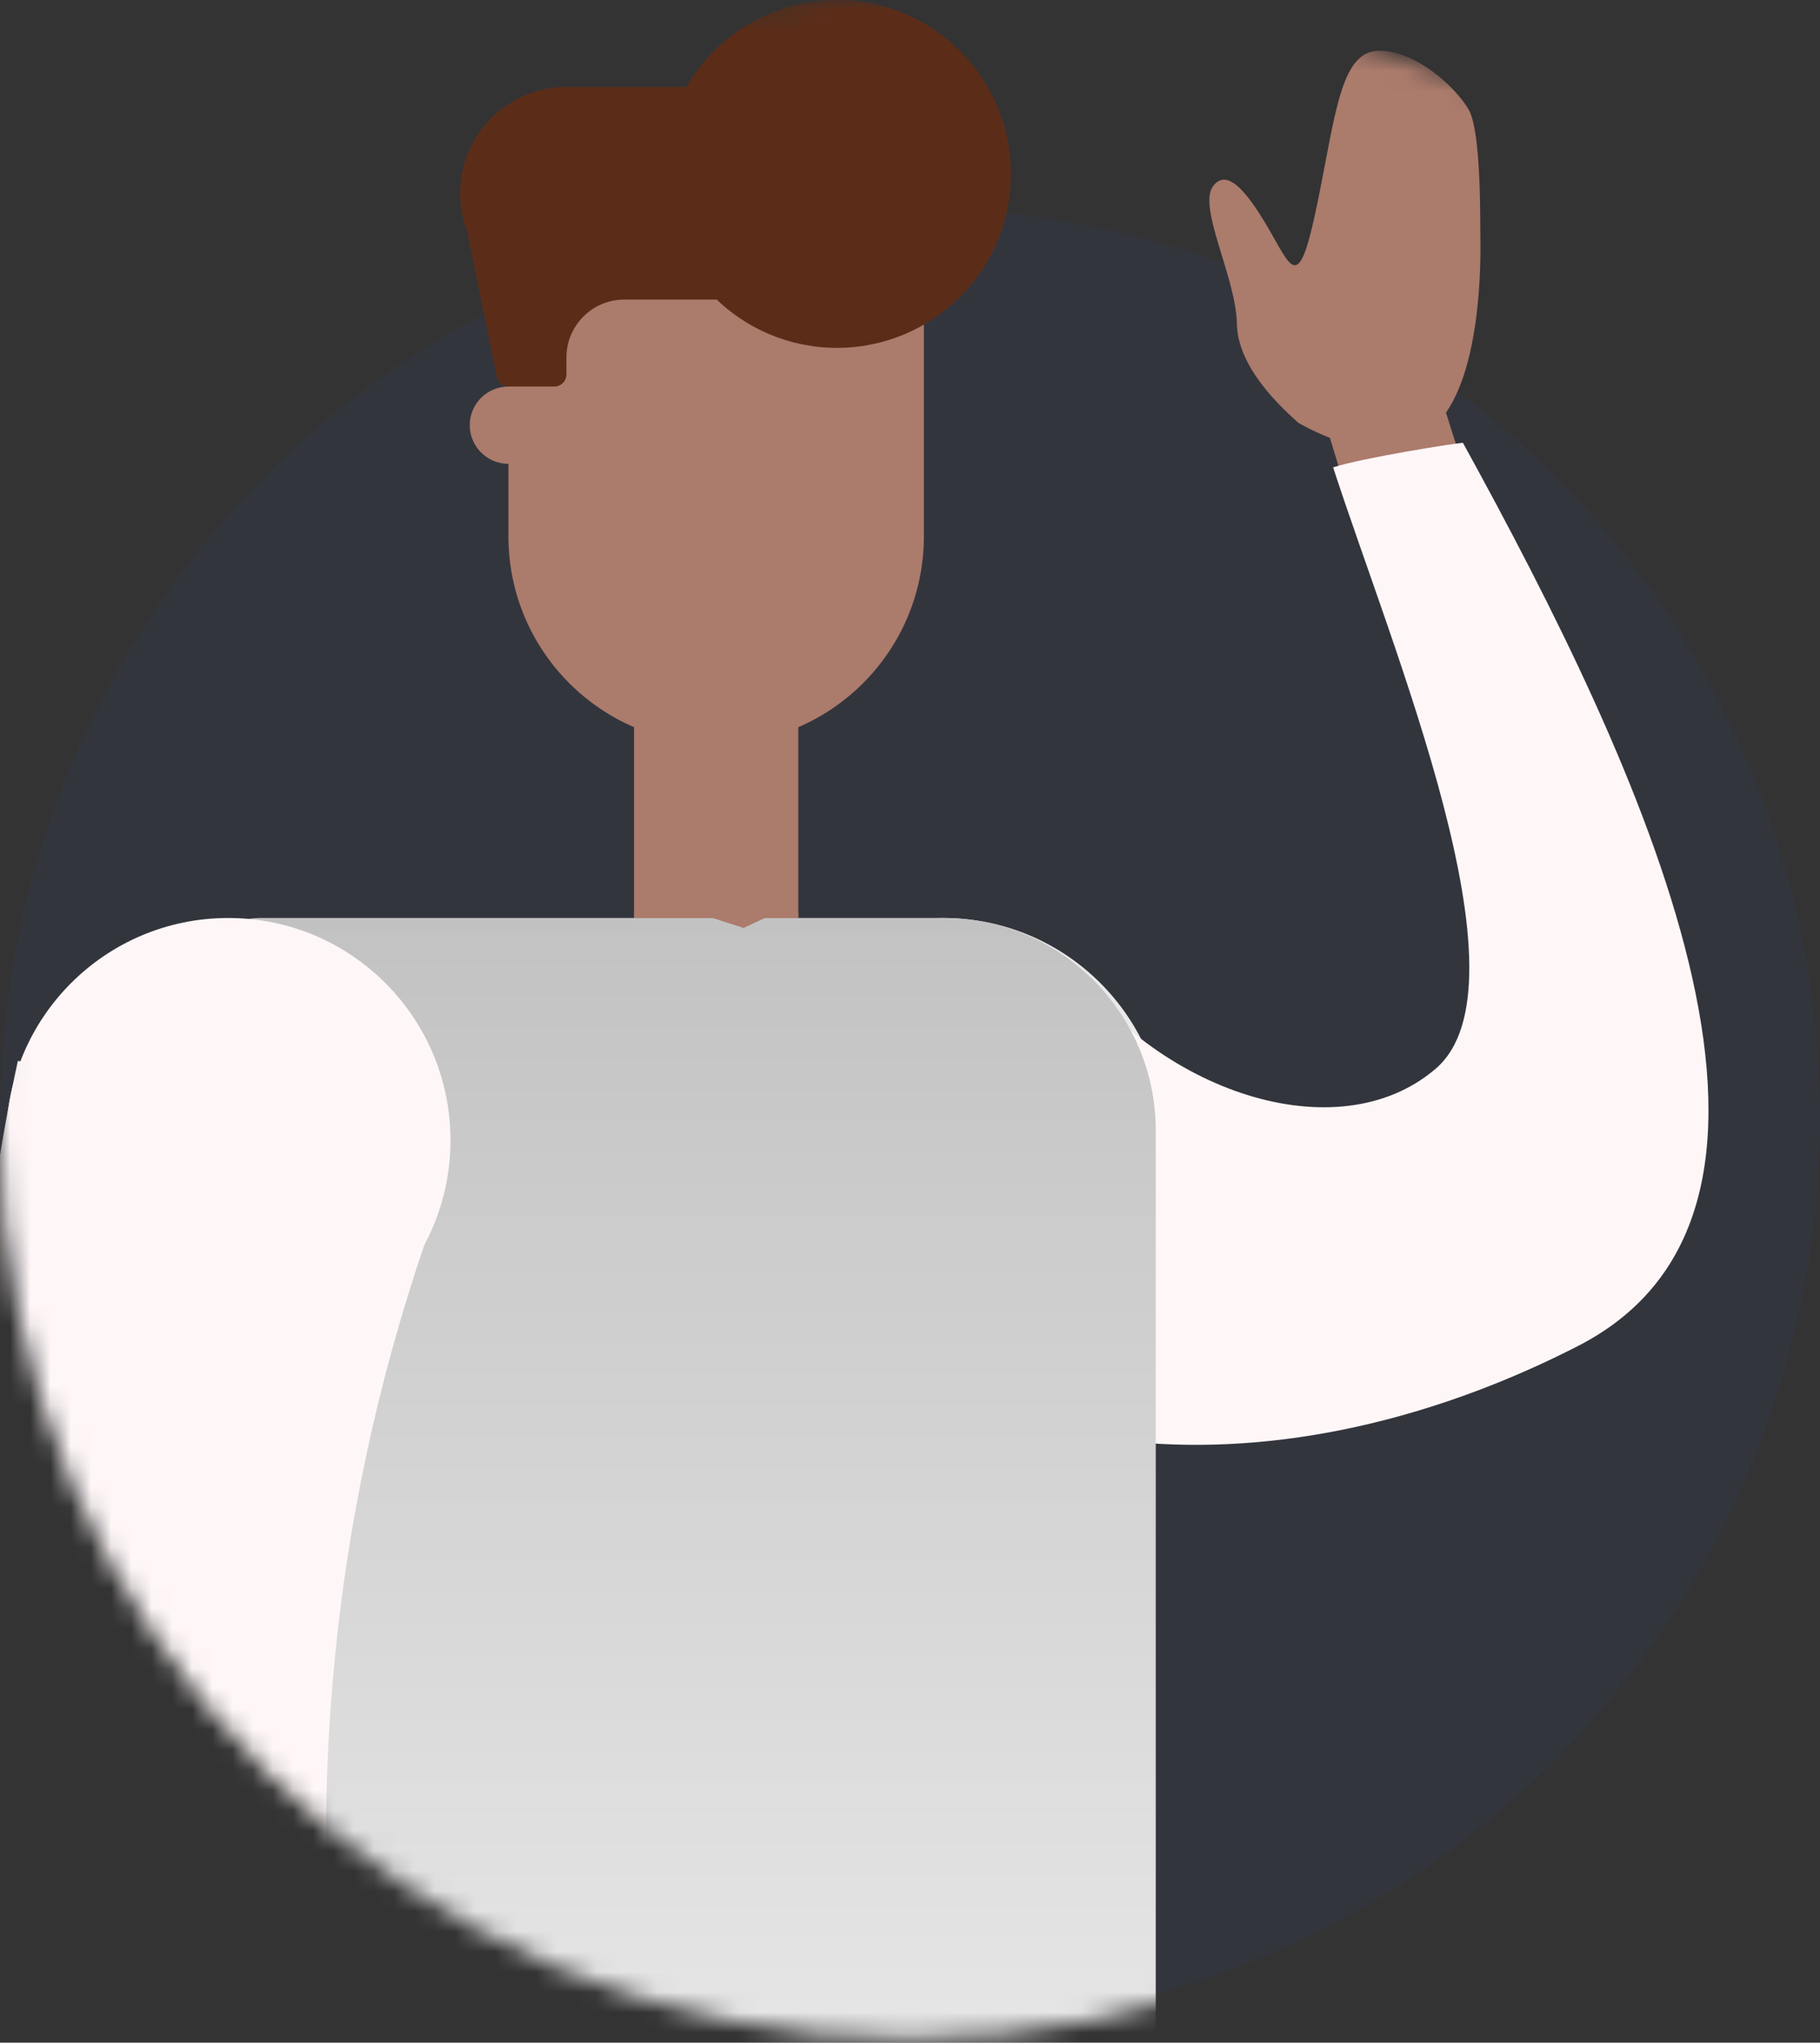 <svg width="90" height="101" viewBox="0 0 90 101" fill="none" xmlns="http://www.w3.org/2000/svg">
<rect x="0" y="0" width="90" height="101" fill="#333333" stroke="none"/>
<g clip-path="url(#clip0)">
<path opacity="0.1" d="M45 100.285C20.147 100.285 -0 80.138 -0 55.285C-0 30.432 20.147 10.285 45 10.285C69.853 10.285 90 30.432 90 55.285C90 80.138 69.853 100.285 45 100.285Z" fill="#324A9B"/>
<mask id="mask0" mask-type="alpha" maskUnits="userSpaceOnUse" x="0" y="-1" width="91" height="102">
<path d="M0 55.806C0 80.659 20.147 100.806 45 100.806C69.853 100.806 90 80.659 90 55.806C90 30.954 97.482 -0.416 45 -0.416C0.64 2.91 0 30.954 0 55.806Z" fill="url(#paint0_linear)"/>
</mask>
<g mask="url(#mask0)">
<path fill-rule="evenodd" clip-rule="evenodd" d="M65.705 21.453L66.53 24.166L72.024 22.049L71.194 19.421L65.704 21.453H65.705Z" fill="#AB7B6C"/>
<path fill-rule="evenodd" clip-rule="evenodd" d="M70.843 21.137C73.33 19.037 73.221 12.596 73.206 11.697C73.191 10.797 73.247 6.49 72.625 5.416C72.002 4.341 70.029 2.478 68.163 2.512C66.298 2.546 66.047 5.646 65.161 9.974C64.275 14.302 63.951 13.453 62.903 11.604C61.855 9.754 60.726 8.169 59.978 9.219C59.23 10.269 61.126 13.742 61.164 15.997C61.189 17.5 62.203 19.137 64.205 20.907C66.972 22.459 69.185 22.537 70.843 21.137Z" fill="#AB7B6C"/>
<path d="M46.643 67.369C40.573 67.369 35.653 62.449 35.653 56.379C35.653 50.31 40.573 45.39 46.643 45.39C52.713 45.39 57.633 50.31 57.633 56.38C57.633 62.449 52.713 67.369 46.643 67.369Z" fill="#EAEAEA"/>
<path fill-rule="evenodd" clip-rule="evenodd" d="M37.959 63.176C42.279 60.142 47.579 50.766 52.557 47.291C57.168 54.005 66.143 56.997 70.992 52.846C75.84 48.696 68.855 32.146 65.924 23.109C67.402 22.631 72.057 21.897 72.343 21.897C81.05 37.73 91.49 59.634 78.049 66.544C67.986 71.718 51.795 75.546 37.959 63.176V63.176Z" fill="#FFF7F7"/>
<path d="M39.476 34.401H31.353V45.868H39.476V34.401Z" fill="#AB7B6C"/>
<path fill-rule="evenodd" clip-rule="evenodd" d="M12.84 45.39H35.238L36.775 45.88L37.827 45.39H46.643C52.448 45.39 57.153 50.096 57.153 55.902V106.268C57.153 106.926 56.62 107.46 55.961 107.46H14.935C14.307 107.46 13.787 106.974 13.745 106.348L9.865 48.572C9.755 46.929 10.998 45.507 12.641 45.397C12.707 45.392 12.774 45.39 12.841 45.39H12.84Z" fill="url(#paint1_linear)"/>
<path d="M45.687 15.528C45.687 9.855 41.087 5.256 35.415 5.256C29.741 5.256 25.142 9.855 25.142 15.528V26.518C25.142 32.191 29.742 36.79 35.415 36.79C41.088 36.79 45.687 32.19 45.687 26.518V15.528Z" fill="#AB7B6C"/>
<path d="M25.142 22.934C26.197 22.934 27.052 22.078 27.052 21.023C27.052 19.967 26.197 19.112 25.142 19.112C24.086 19.112 23.23 19.967 23.23 21.022C23.23 22.078 24.086 22.934 25.142 22.934V22.934Z" fill="#AB7B6C"/>
<path fill-rule="evenodd" clip-rule="evenodd" d="M39.476 45.39C39.476 43.083 37.639 41.562 35.338 41.562C33.038 41.562 31.353 43.083 31.353 45.39H39.476Z" fill="#AB7B6C"/>
<path fill-rule="evenodd" clip-rule="evenodd" d="M0.883 52.456C5.988 53.466 14.151 54.329 21.036 61.406C11.286 89.804 17.934 116.171 24.601 129.511C22.765 130.06 21.021 130.396 19.581 130.661C3.828 112.687 -5.765 83.28 0.883 52.457V52.456Z" fill="#FFF7F7"/>
<path fill-rule="evenodd" clip-rule="evenodd" d="M43.299 4.3V14.812H30.876C29.293 14.812 28.01 16.095 28.01 17.678V18.515C28.01 18.845 27.743 19.112 27.413 19.112H25.152C24.868 19.112 24.624 18.912 24.568 18.635L23.095 11.422C22.875 10.842 22.754 10.213 22.754 9.556C22.754 6.653 25.107 4.3 28.01 4.3H43.299V4.3Z" fill="#5B2D19"/>
<path d="M11.286 67.369C5.216 67.369 0.296 62.449 0.296 56.379C0.296 50.31 5.216 45.39 11.286 45.39C17.356 45.39 22.276 50.31 22.276 56.38C22.276 62.449 17.356 67.369 11.286 67.369Z" fill="#FFF7F7"/>
<path d="M41.388 17.2C46.138 17.2 49.988 13.35 49.988 8.6C49.988 3.85 46.138 0 41.388 0C36.638 0 32.788 3.85 32.788 8.6C32.788 13.35 36.638 17.2 41.388 17.2Z" fill="#5B2D19"/>
</g>
</g>
<defs>
<linearGradient id="paint0_linear" x1="88.461" y1="67.472" x2="1.538" y2="44.141" gradientUnits="userSpaceOnUse">
<stop stop-color="#324A9B"/>
<stop offset="1" stop-color="#5379FA"/>
</linearGradient>
<linearGradient id="paint1_linear" x1="33.507" y1="45.39" x2="33.507" y2="107.46" gradientUnits="userSpaceOnUse">
<stop stop-color="#C2C2C2"/>
<stop offset="1" stop-color="#EAEAEA"/>
</linearGradient>
<clipPath id="clip0">
<rect width="90" height="101" fill="white"/>
</clipPath>
</defs>
</svg>
